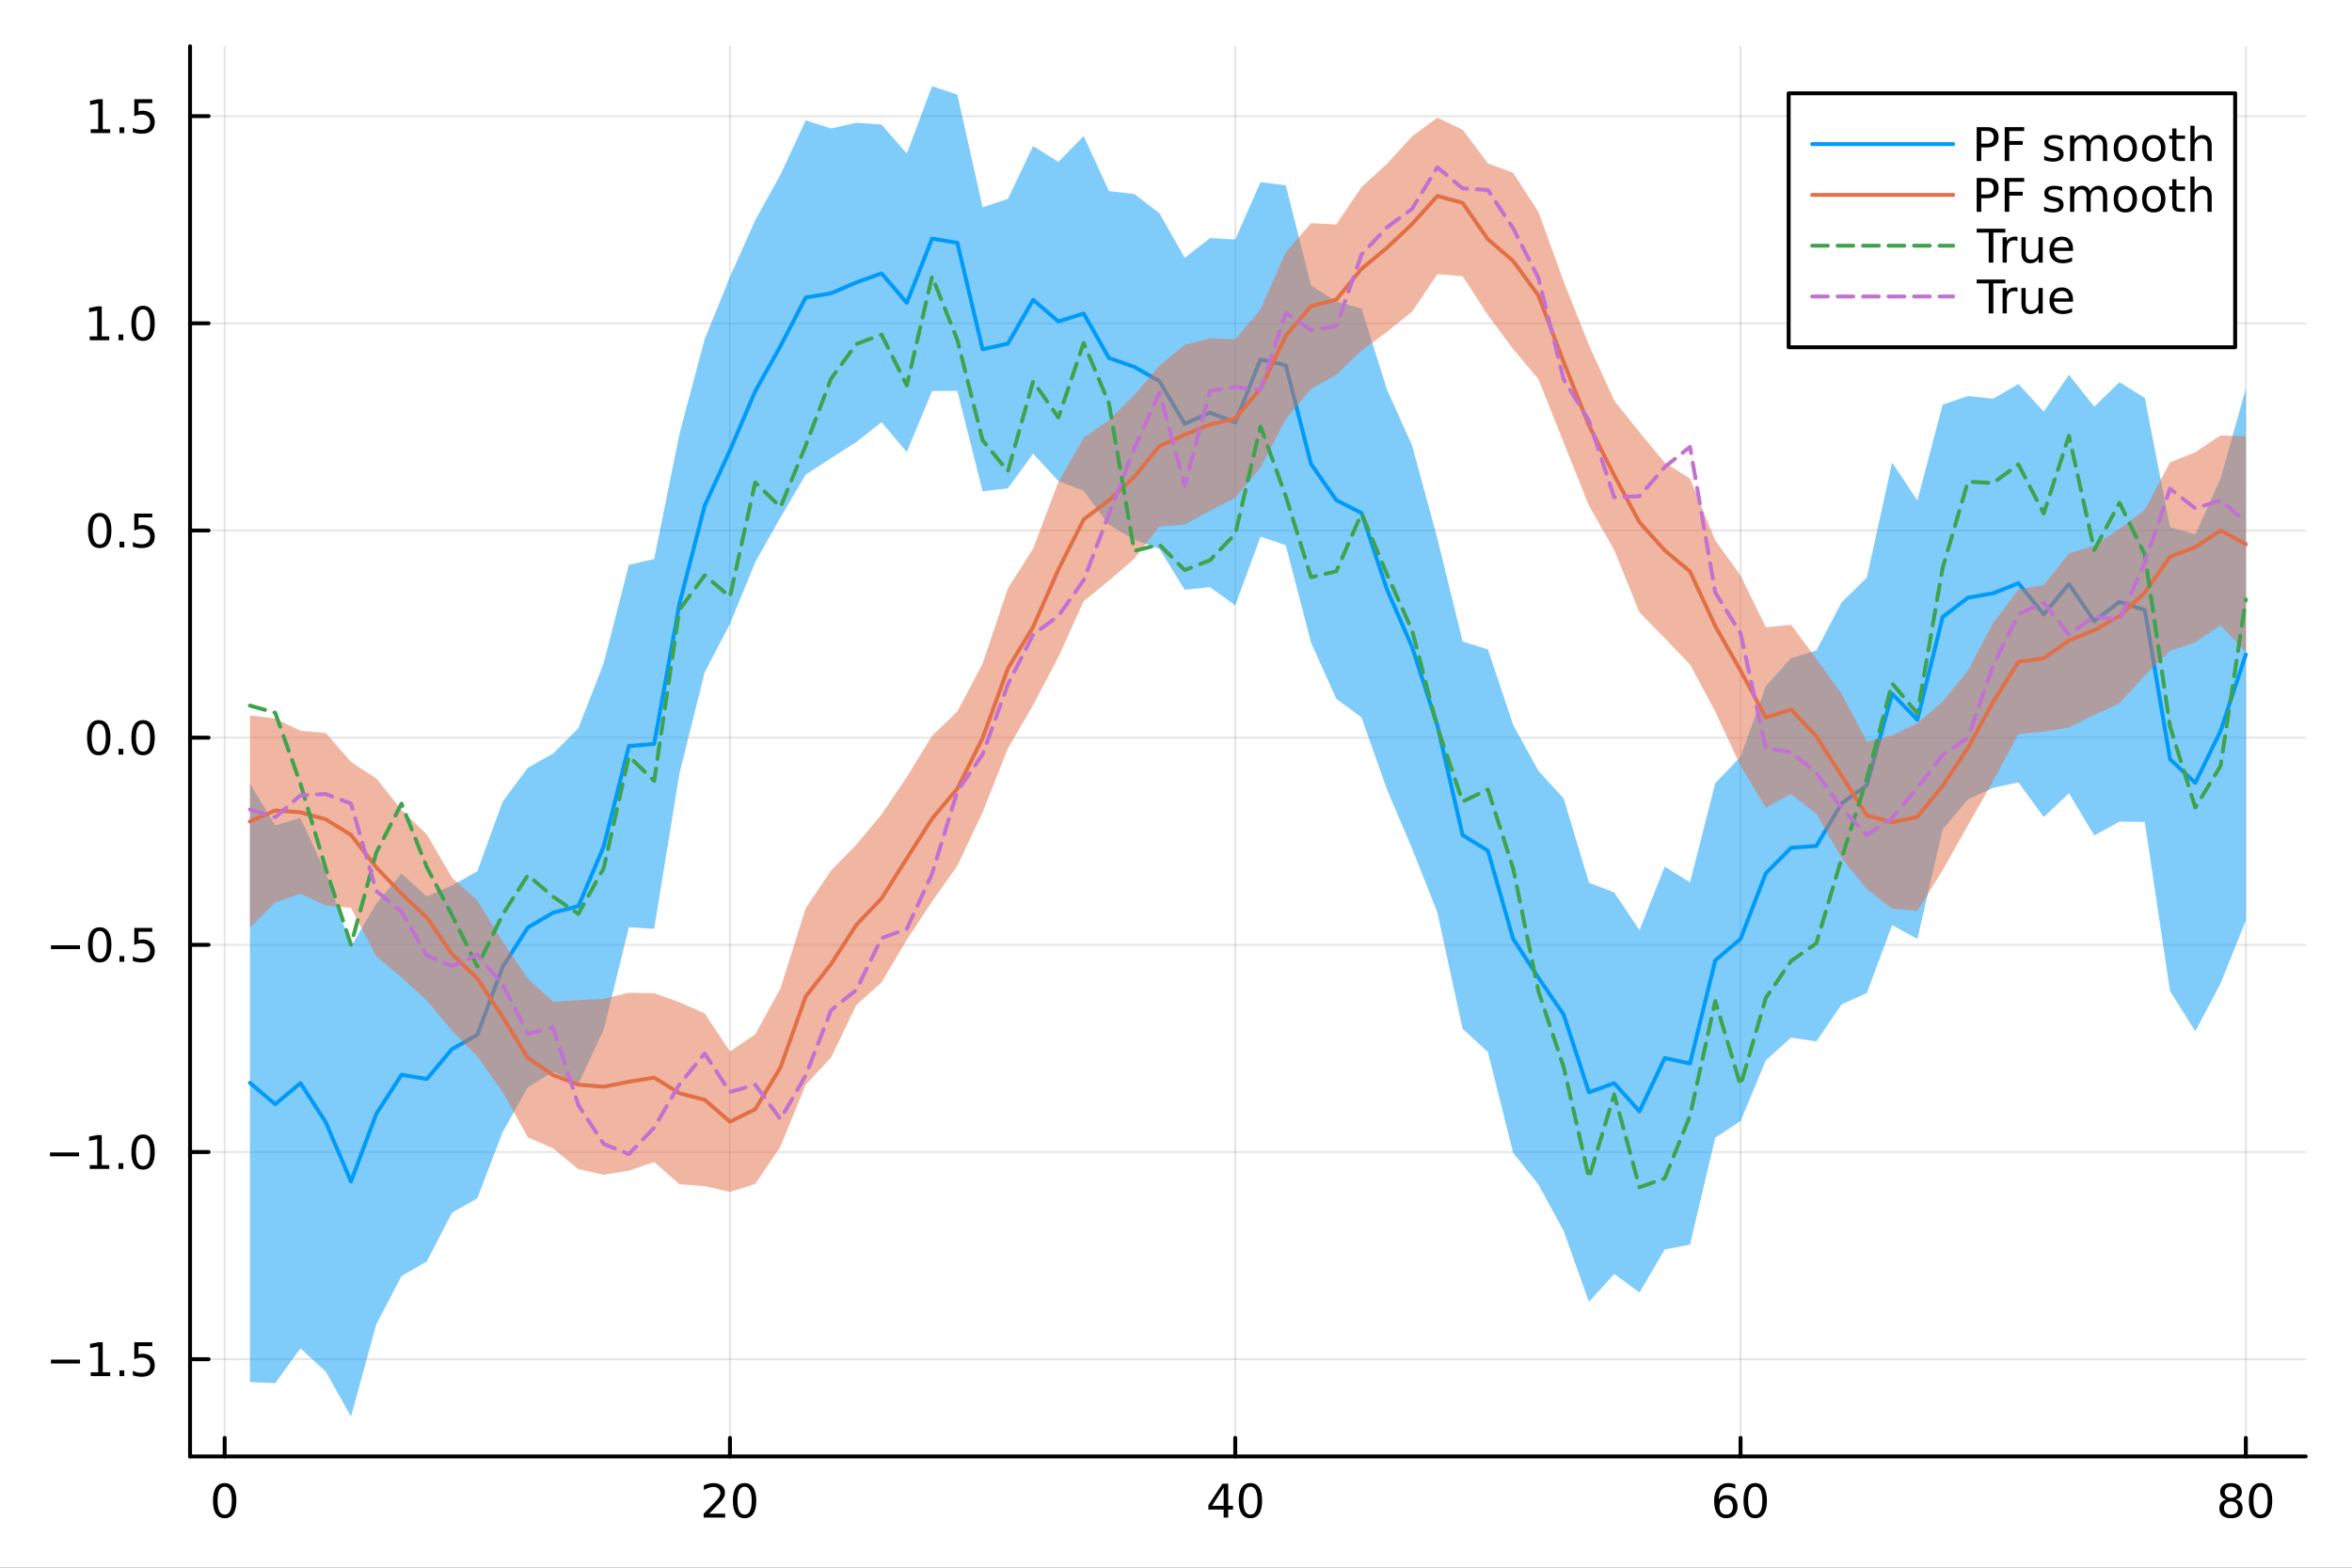 <?xml version="1.0" encoding="utf-8"?>
<svg xmlns="http://www.w3.org/2000/svg" xmlns:xlink="http://www.w3.org/1999/xlink" width="600" height="400" viewBox="0 0 2400 1600">
<rect x="0" y="0" width="2400" height="1600" fill="#333333" stroke="none"/>
<defs>
  <clipPath id="clip970">
    <rect x="0" y="0" width="2400" height="1600"/>
  </clipPath>
</defs>
<path clip-path="url(#clip970)" d="M0 1600 L2400 1600 L2400 0 L0 0  Z" fill="#ffffff" fill-rule="evenodd" fill-opacity="1"/>
<defs>
  <clipPath id="clip971">
    <rect x="480" y="0" width="1681" height="1600"/>
  </clipPath>
</defs>
<path clip-path="url(#clip970)" d="M193.936 1486.45 L2352.76 1486.45 L2352.76 47.244 L193.936 47.244  Z" fill="#ffffff" fill-rule="evenodd" fill-opacity="1"/>
<defs>
  <clipPath id="clip972">
    <rect x="193" y="47" width="2160" height="1440"/>
  </clipPath>
</defs>
<polyline clip-path="url(#clip972)" style="stroke:#000000; stroke-linecap:round; stroke-linejoin:round; stroke-width:2; stroke-opacity:0.1; fill:none" points="229.255,1486.45 229.255,47.244 "/>
<polyline clip-path="url(#clip972)" style="stroke:#000000; stroke-linecap:round; stroke-linejoin:round; stroke-width:2; stroke-opacity:0.1; fill:none" points="744.855,1486.45 744.855,47.244 "/>
<polyline clip-path="url(#clip972)" style="stroke:#000000; stroke-linecap:round; stroke-linejoin:round; stroke-width:2; stroke-opacity:0.1; fill:none" points="1260.46,1486.45 1260.46,47.244 "/>
<polyline clip-path="url(#clip972)" style="stroke:#000000; stroke-linecap:round; stroke-linejoin:round; stroke-width:2; stroke-opacity:0.1; fill:none" points="1776.06,1486.45 1776.06,47.244 "/>
<polyline clip-path="url(#clip972)" style="stroke:#000000; stroke-linecap:round; stroke-linejoin:round; stroke-width:2; stroke-opacity:0.1; fill:none" points="2291.66,1486.45 2291.66,47.244 "/>
<polyline clip-path="url(#clip972)" style="stroke:#000000; stroke-linecap:round; stroke-linejoin:round; stroke-width:2; stroke-opacity:0.1; fill:none" points="193.936,1387.22 2352.76,1387.22 "/>
<polyline clip-path="url(#clip972)" style="stroke:#000000; stroke-linecap:round; stroke-linejoin:round; stroke-width:2; stroke-opacity:0.1; fill:none" points="193.936,1175.77 2352.76,1175.77 "/>
<polyline clip-path="url(#clip972)" style="stroke:#000000; stroke-linecap:round; stroke-linejoin:round; stroke-width:2; stroke-opacity:0.1; fill:none" points="193.936,964.323 2352.76,964.323 "/>
<polyline clip-path="url(#clip972)" style="stroke:#000000; stroke-linecap:round; stroke-linejoin:round; stroke-width:2; stroke-opacity:0.1; fill:none" points="193.936,752.876 2352.76,752.876 "/>
<polyline clip-path="url(#clip972)" style="stroke:#000000; stroke-linecap:round; stroke-linejoin:round; stroke-width:2; stroke-opacity:0.1; fill:none" points="193.936,541.43 2352.76,541.43 "/>
<polyline clip-path="url(#clip972)" style="stroke:#000000; stroke-linecap:round; stroke-linejoin:round; stroke-width:2; stroke-opacity:0.1; fill:none" points="193.936,329.983 2352.76,329.983 "/>
<polyline clip-path="url(#clip972)" style="stroke:#000000; stroke-linecap:round; stroke-linejoin:round; stroke-width:2; stroke-opacity:0.1; fill:none" points="193.936,118.537 2352.76,118.537 "/>
<polyline clip-path="url(#clip970)" style="stroke:#000000; stroke-linecap:round; stroke-linejoin:round; stroke-width:4; stroke-opacity:1; fill:none" points="193.936,1486.45 2352.76,1486.45 "/>
<polyline clip-path="url(#clip970)" style="stroke:#000000; stroke-linecap:round; stroke-linejoin:round; stroke-width:4; stroke-opacity:1; fill:none" points="229.255,1486.45 229.255,1467.55 "/>
<polyline clip-path="url(#clip970)" style="stroke:#000000; stroke-linecap:round; stroke-linejoin:round; stroke-width:4; stroke-opacity:1; fill:none" points="744.855,1486.45 744.855,1467.55 "/>
<polyline clip-path="url(#clip970)" style="stroke:#000000; stroke-linecap:round; stroke-linejoin:round; stroke-width:4; stroke-opacity:1; fill:none" points="1260.46,1486.45 1260.46,1467.55 "/>
<polyline clip-path="url(#clip970)" style="stroke:#000000; stroke-linecap:round; stroke-linejoin:round; stroke-width:4; stroke-opacity:1; fill:none" points="1776.06,1486.45 1776.06,1467.55 "/>
<polyline clip-path="url(#clip970)" style="stroke:#000000; stroke-linecap:round; stroke-linejoin:round; stroke-width:4; stroke-opacity:1; fill:none" points="2291.66,1486.45 2291.66,1467.55 "/>
<path clip-path="url(#clip970)" d="M229.255 1517.37 Q225.644 1517.37 223.815 1520.93 Q222.009 1524.47 222.009 1531.6 Q222.009 1538.71 223.815 1542.27 Q225.644 1545.82 229.255 1545.82 Q232.889 1545.82 234.694 1542.27 Q236.523 1538.71 236.523 1531.6 Q236.523 1524.47 234.694 1520.93 Q232.889 1517.37 229.255 1517.37 M229.255 1513.66 Q235.065 1513.66 238.12 1518.27 Q241.199 1522.85 241.199 1531.6 Q241.199 1540.33 238.12 1544.94 Q235.065 1549.52 229.255 1549.52 Q223.444 1549.52 220.366 1544.94 Q217.31 1540.33 217.31 1531.6 Q217.31 1522.85 220.366 1518.27 Q223.444 1513.66 229.255 1513.66 Z" fill="#000000" fill-rule="nonzero" fill-opacity="1" /><path clip-path="url(#clip970)" d="M723.629 1544.91 L739.948 1544.91 L739.948 1548.85 L718.004 1548.85 L718.004 1544.91 Q720.666 1542.16 725.249 1537.53 Q729.855 1532.88 731.036 1531.53 Q733.281 1529.01 734.161 1527.27 Q735.064 1525.51 735.064 1523.82 Q735.064 1521.07 733.119 1519.33 Q731.198 1517.6 728.096 1517.6 Q725.897 1517.6 723.443 1518.36 Q721.013 1519.13 718.235 1520.68 L718.235 1515.95 Q721.059 1514.82 723.513 1514.24 Q725.967 1513.66 728.004 1513.66 Q733.374 1513.66 736.568 1516.35 Q739.763 1519.03 739.763 1523.52 Q739.763 1525.65 738.953 1527.57 Q738.166 1529.47 736.059 1532.07 Q735.48 1532.74 732.379 1535.95 Q729.277 1539.15 723.629 1544.91 Z" fill="#000000" fill-rule="nonzero" fill-opacity="1" /><path clip-path="url(#clip970)" d="M759.763 1517.37 Q756.152 1517.37 754.323 1520.93 Q752.517 1524.47 752.517 1531.6 Q752.517 1538.71 754.323 1542.27 Q756.152 1545.82 759.763 1545.82 Q763.397 1545.82 765.202 1542.27 Q767.031 1538.71 767.031 1531.6 Q767.031 1524.47 765.202 1520.93 Q763.397 1517.37 759.763 1517.37 M759.763 1513.66 Q765.573 1513.66 768.628 1518.27 Q771.707 1522.85 771.707 1531.6 Q771.707 1540.33 768.628 1544.94 Q765.573 1549.52 759.763 1549.52 Q753.952 1549.52 750.874 1544.94 Q747.818 1540.33 747.818 1531.6 Q747.818 1522.85 750.874 1518.27 Q753.952 1513.66 759.763 1513.66 Z" fill="#000000" fill-rule="nonzero" fill-opacity="1" /><path clip-path="url(#clip970)" d="M1248.63 1518.36 L1236.82 1536.81 L1248.63 1536.81 L1248.63 1518.36 M1247.4 1514.29 L1253.28 1514.29 L1253.28 1536.81 L1258.21 1536.81 L1258.21 1540.7 L1253.28 1540.7 L1253.28 1548.85 L1248.63 1548.85 L1248.63 1540.7 L1233.03 1540.7 L1233.03 1536.19 L1247.4 1514.29 Z" fill="#000000" fill-rule="nonzero" fill-opacity="1" /><path clip-path="url(#clip970)" d="M1275.94 1517.37 Q1272.33 1517.37 1270.5 1520.93 Q1268.7 1524.47 1268.7 1531.6 Q1268.7 1538.71 1270.5 1542.27 Q1272.33 1545.82 1275.94 1545.82 Q1279.58 1545.82 1281.38 1542.27 Q1283.21 1538.71 1283.21 1531.6 Q1283.21 1524.47 1281.38 1520.93 Q1279.58 1517.37 1275.94 1517.37 M1275.94 1513.66 Q1281.75 1513.66 1284.81 1518.27 Q1287.89 1522.85 1287.89 1531.6 Q1287.89 1540.33 1284.81 1544.94 Q1281.75 1549.52 1275.94 1549.52 Q1270.13 1549.52 1267.05 1544.94 Q1264 1540.33 1264 1531.6 Q1264 1522.85 1267.05 1518.27 Q1270.13 1513.66 1275.94 1513.66 Z" fill="#000000" fill-rule="nonzero" fill-opacity="1" /><path clip-path="url(#clip970)" d="M1761.46 1529.7 Q1758.31 1529.7 1756.46 1531.86 Q1754.63 1534.01 1754.63 1537.76 Q1754.63 1541.49 1756.46 1543.66 Q1758.31 1545.82 1761.46 1545.82 Q1764.61 1545.82 1766.44 1543.66 Q1768.29 1541.49 1768.29 1537.76 Q1768.29 1534.01 1766.44 1531.86 Q1764.61 1529.7 1761.46 1529.7 M1770.74 1515.05 L1770.74 1519.31 Q1768.98 1518.48 1767.18 1518.04 Q1765.4 1517.6 1763.64 1517.6 Q1759.01 1517.6 1756.55 1520.72 Q1754.12 1523.85 1753.78 1530.17 Q1755.14 1528.15 1757.2 1527.09 Q1759.26 1526 1761.74 1526 Q1766.95 1526 1769.96 1529.17 Q1772.99 1532.32 1772.99 1537.76 Q1772.99 1543.08 1769.84 1546.3 Q1766.69 1549.52 1761.46 1549.52 Q1755.47 1549.52 1752.3 1544.94 Q1749.12 1540.33 1749.12 1531.6 Q1749.12 1523.41 1753.01 1518.55 Q1756.9 1513.66 1763.45 1513.66 Q1765.21 1513.66 1766.99 1514.01 Q1768.8 1514.36 1770.74 1515.05 Z" fill="#000000" fill-rule="nonzero" fill-opacity="1" /><path clip-path="url(#clip970)" d="M1791.04 1517.37 Q1787.43 1517.37 1785.61 1520.93 Q1783.8 1524.47 1783.8 1531.6 Q1783.8 1538.71 1785.61 1542.27 Q1787.43 1545.82 1791.04 1545.82 Q1794.68 1545.82 1796.48 1542.27 Q1798.31 1538.71 1798.31 1531.6 Q1798.31 1524.47 1796.48 1520.93 Q1794.68 1517.37 1791.04 1517.37 M1791.04 1513.66 Q1796.86 1513.66 1799.91 1518.27 Q1802.99 1522.85 1802.99 1531.6 Q1802.99 1540.33 1799.91 1544.94 Q1796.86 1549.52 1791.04 1549.52 Q1785.23 1549.52 1782.16 1544.94 Q1779.1 1540.33 1779.1 1531.6 Q1779.1 1522.85 1782.16 1518.27 Q1785.23 1513.66 1791.04 1513.66 Z" fill="#000000" fill-rule="nonzero" fill-opacity="1" /><path clip-path="url(#clip970)" d="M2276.53 1532.44 Q2273.2 1532.44 2271.28 1534.22 Q2269.38 1536 2269.38 1539.13 Q2269.38 1542.25 2271.28 1544.03 Q2273.2 1545.82 2276.53 1545.82 Q2279.86 1545.82 2281.78 1544.03 Q2283.71 1542.23 2283.71 1539.13 Q2283.71 1536 2281.78 1534.22 Q2279.89 1532.44 2276.53 1532.44 M2271.85 1530.45 Q2268.84 1529.7 2267.16 1527.64 Q2265.49 1525.58 2265.49 1522.62 Q2265.49 1518.48 2268.43 1516.07 Q2271.39 1513.66 2276.53 1513.66 Q2281.69 1513.66 2284.63 1516.07 Q2287.57 1518.48 2287.57 1522.62 Q2287.57 1525.58 2285.88 1527.64 Q2284.22 1529.7 2281.23 1530.45 Q2284.61 1531.23 2286.48 1533.52 Q2288.38 1535.82 2288.38 1539.13 Q2288.38 1544.15 2285.3 1546.83 Q2282.25 1549.52 2276.53 1549.52 Q2270.81 1549.52 2267.73 1546.83 Q2264.68 1544.15 2264.68 1539.13 Q2264.68 1535.82 2266.58 1533.52 Q2268.47 1531.23 2271.85 1530.45 M2270.14 1523.06 Q2270.14 1525.75 2271.81 1527.25 Q2273.5 1528.76 2276.53 1528.76 Q2279.54 1528.76 2281.23 1527.25 Q2282.94 1525.75 2282.94 1523.06 Q2282.94 1520.38 2281.23 1518.87 Q2279.54 1517.37 2276.53 1517.37 Q2273.5 1517.37 2271.81 1518.87 Q2270.14 1520.38 2270.14 1523.06 Z" fill="#000000" fill-rule="nonzero" fill-opacity="1" /><path clip-path="url(#clip970)" d="M2306.69 1517.37 Q2303.08 1517.37 2301.25 1520.93 Q2299.45 1524.47 2299.45 1531.6 Q2299.45 1538.71 2301.25 1542.27 Q2303.08 1545.82 2306.69 1545.82 Q2310.33 1545.82 2312.13 1542.27 Q2313.96 1538.71 2313.96 1531.6 Q2313.96 1524.47 2312.13 1520.93 Q2310.33 1517.37 2306.69 1517.37 M2306.69 1513.66 Q2312.5 1513.66 2315.56 1518.27 Q2318.64 1522.85 2318.64 1531.6 Q2318.64 1540.33 2315.56 1544.94 Q2312.5 1549.52 2306.69 1549.52 Q2300.88 1549.52 2297.8 1544.94 Q2294.75 1540.33 2294.75 1531.6 Q2294.75 1522.85 2297.8 1518.27 Q2300.88 1513.66 2306.69 1513.66 Z" fill="#000000" fill-rule="nonzero" fill-opacity="1" /><polyline clip-path="url(#clip970)" style="stroke:#000000; stroke-linecap:round; stroke-linejoin:round; stroke-width:4; stroke-opacity:1; fill:none" points="193.936,1486.45 193.936,47.244 "/>
<polyline clip-path="url(#clip970)" style="stroke:#000000; stroke-linecap:round; stroke-linejoin:round; stroke-width:4; stroke-opacity:1; fill:none" points="193.936,1387.22 212.834,1387.22 "/>
<polyline clip-path="url(#clip970)" style="stroke:#000000; stroke-linecap:round; stroke-linejoin:round; stroke-width:4; stroke-opacity:1; fill:none" points="193.936,1175.77 212.834,1175.77 "/>
<polyline clip-path="url(#clip970)" style="stroke:#000000; stroke-linecap:round; stroke-linejoin:round; stroke-width:4; stroke-opacity:1; fill:none" points="193.936,964.323 212.834,964.323 "/>
<polyline clip-path="url(#clip970)" style="stroke:#000000; stroke-linecap:round; stroke-linejoin:round; stroke-width:4; stroke-opacity:1; fill:none" points="193.936,752.876 212.834,752.876 "/>
<polyline clip-path="url(#clip970)" style="stroke:#000000; stroke-linecap:round; stroke-linejoin:round; stroke-width:4; stroke-opacity:1; fill:none" points="193.936,541.43 212.834,541.43 "/>
<polyline clip-path="url(#clip970)" style="stroke:#000000; stroke-linecap:round; stroke-linejoin:round; stroke-width:4; stroke-opacity:1; fill:none" points="193.936,329.983 212.834,329.983 "/>
<polyline clip-path="url(#clip970)" style="stroke:#000000; stroke-linecap:round; stroke-linejoin:round; stroke-width:4; stroke-opacity:1; fill:none" points="193.936,118.537 212.834,118.537 "/>
<path clip-path="url(#clip970)" d="M51.987 1387.67 L81.663 1387.67 L81.663 1391.6 L51.987 1391.6 L51.987 1387.67 Z" fill="#000000" fill-rule="nonzero" fill-opacity="1" /><path clip-path="url(#clip970)" d="M92.566 1400.56 L100.205 1400.56 L100.205 1374.19 L91.895 1375.86 L91.895 1371.6 L100.159 1369.94 L104.834 1369.94 L104.834 1400.56 L112.473 1400.56 L112.473 1404.5 L92.566 1404.5 L92.566 1400.56 Z" fill="#000000" fill-rule="nonzero" fill-opacity="1" /><path clip-path="url(#clip970)" d="M121.918 1398.62 L126.802 1398.62 L126.802 1404.5 L121.918 1404.5 L121.918 1398.62 Z" fill="#000000" fill-rule="nonzero" fill-opacity="1" /><path clip-path="url(#clip970)" d="M137.033 1369.94 L155.39 1369.94 L155.39 1373.87 L141.316 1373.87 L141.316 1382.34 Q142.334 1382 143.353 1381.83 Q144.371 1381.65 145.39 1381.65 Q151.177 1381.65 154.556 1384.82 Q157.936 1387.99 157.936 1393.41 Q157.936 1398.99 154.464 1402.09 Q150.992 1405.17 144.672 1405.17 Q142.496 1405.17 140.228 1404.8 Q137.982 1404.43 135.575 1403.69 L135.575 1398.99 Q137.658 1400.12 139.881 1400.68 Q142.103 1401.23 144.58 1401.23 Q148.584 1401.23 150.922 1399.13 Q153.26 1397.02 153.26 1393.41 Q153.26 1389.8 150.922 1387.69 Q148.584 1385.58 144.58 1385.58 Q142.705 1385.58 140.83 1386 Q138.978 1386.42 137.033 1387.3 L137.033 1369.94 Z" fill="#000000" fill-rule="nonzero" fill-opacity="1" /><path clip-path="url(#clip970)" d="M50.992 1176.22 L80.668 1176.22 L80.668 1180.16 L50.992 1180.16 L50.992 1176.22 Z" fill="#000000" fill-rule="nonzero" fill-opacity="1" /><path clip-path="url(#clip970)" d="M91.571 1189.11 L99.21 1189.11 L99.21 1162.75 L90.899 1164.42 L90.899 1160.16 L99.163 1158.49 L103.839 1158.49 L103.839 1189.11 L111.478 1189.11 L111.478 1193.05 L91.571 1193.05 L91.571 1189.11 Z" fill="#000000" fill-rule="nonzero" fill-opacity="1" /><path clip-path="url(#clip970)" d="M120.922 1187.17 L125.807 1187.17 L125.807 1193.05 L120.922 1193.05 L120.922 1187.17 Z" fill="#000000" fill-rule="nonzero" fill-opacity="1" /><path clip-path="url(#clip970)" d="M145.992 1161.57 Q142.381 1161.57 140.552 1165.13 Q138.746 1168.67 138.746 1175.8 Q138.746 1182.91 140.552 1186.48 Q142.381 1190.02 145.992 1190.02 Q149.626 1190.02 151.431 1186.48 Q153.26 1182.91 153.26 1175.8 Q153.26 1168.67 151.431 1165.13 Q149.626 1161.57 145.992 1161.57 M145.992 1157.86 Q151.802 1157.86 154.857 1162.47 Q157.936 1167.05 157.936 1175.8 Q157.936 1184.53 154.857 1189.14 Q151.802 1193.72 145.992 1193.72 Q140.181 1193.72 137.103 1189.14 Q134.047 1184.53 134.047 1175.8 Q134.047 1167.05 137.103 1162.47 Q140.181 1157.86 145.992 1157.86 Z" fill="#000000" fill-rule="nonzero" fill-opacity="1" /><path clip-path="url(#clip970)" d="M51.987 964.774 L81.663 964.774 L81.663 968.709 L51.987 968.709 L51.987 964.774 Z" fill="#000000" fill-rule="nonzero" fill-opacity="1" /><path clip-path="url(#clip970)" d="M101.756 950.121 Q98.145 950.121 96.316 953.686 Q94.51 957.228 94.51 964.357 Q94.51 971.464 96.316 975.029 Q98.145 978.57 101.756 978.57 Q105.39 978.57 107.196 975.029 Q109.024 971.464 109.024 964.357 Q109.024 957.228 107.196 953.686 Q105.39 950.121 101.756 950.121 M101.756 946.418 Q107.566 946.418 110.621 951.024 Q113.7 955.608 113.7 964.357 Q113.7 973.084 110.621 977.691 Q107.566 982.274 101.756 982.274 Q95.946 982.274 92.867 977.691 Q89.811 973.084 89.811 964.357 Q89.811 955.608 92.867 951.024 Q95.946 946.418 101.756 946.418 Z" fill="#000000" fill-rule="nonzero" fill-opacity="1" /><path clip-path="url(#clip970)" d="M121.918 975.723 L126.802 975.723 L126.802 981.603 L121.918 981.603 L121.918 975.723 Z" fill="#000000" fill-rule="nonzero" fill-opacity="1" /><path clip-path="url(#clip970)" d="M137.033 947.043 L155.39 947.043 L155.39 950.978 L141.316 950.978 L141.316 959.45 Q142.334 959.103 143.353 958.941 Q144.371 958.756 145.39 958.756 Q151.177 958.756 154.556 961.927 Q157.936 965.098 157.936 970.515 Q157.936 976.094 154.464 979.195 Q150.992 982.274 144.672 982.274 Q142.496 982.274 140.228 981.904 Q137.982 981.533 135.575 980.793 L135.575 976.094 Q137.658 977.228 139.881 977.783 Q142.103 978.339 144.58 978.339 Q148.584 978.339 150.922 976.232 Q153.26 974.126 153.26 970.515 Q153.26 966.904 150.922 964.797 Q148.584 962.691 144.58 962.691 Q142.705 962.691 140.83 963.107 Q138.978 963.524 137.033 964.404 L137.033 947.043 Z" fill="#000000" fill-rule="nonzero" fill-opacity="1" /><path clip-path="url(#clip970)" d="M100.76 738.675 Q97.149 738.675 95.321 742.24 Q93.515 745.781 93.515 752.911 Q93.515 760.017 95.321 763.582 Q97.149 767.124 100.76 767.124 Q104.395 767.124 106.2 763.582 Q108.029 760.017 108.029 752.911 Q108.029 745.781 106.2 742.24 Q104.395 738.675 100.76 738.675 M100.76 734.971 Q106.571 734.971 109.626 739.578 Q112.705 744.161 112.705 752.911 Q112.705 761.638 109.626 766.244 Q106.571 770.828 100.76 770.828 Q94.95 770.828 91.871 766.244 Q88.816 761.638 88.816 752.911 Q88.816 744.161 91.871 739.578 Q94.95 734.971 100.76 734.971 Z" fill="#000000" fill-rule="nonzero" fill-opacity="1" /><path clip-path="url(#clip970)" d="M120.922 764.277 L125.807 764.277 L125.807 770.156 L120.922 770.156 L120.922 764.277 Z" fill="#000000" fill-rule="nonzero" fill-opacity="1" /><path clip-path="url(#clip970)" d="M145.992 738.675 Q142.381 738.675 140.552 742.24 Q138.746 745.781 138.746 752.911 Q138.746 760.017 140.552 763.582 Q142.381 767.124 145.992 767.124 Q149.626 767.124 151.431 763.582 Q153.26 760.017 153.26 752.911 Q153.26 745.781 151.431 742.24 Q149.626 738.675 145.992 738.675 M145.992 734.971 Q151.802 734.971 154.857 739.578 Q157.936 744.161 157.936 752.911 Q157.936 761.638 154.857 766.244 Q151.802 770.828 145.992 770.828 Q140.181 770.828 137.103 766.244 Q134.047 761.638 134.047 752.911 Q134.047 744.161 137.103 739.578 Q140.181 734.971 145.992 734.971 Z" fill="#000000" fill-rule="nonzero" fill-opacity="1" /><path clip-path="url(#clip970)" d="M101.756 527.229 Q98.145 527.229 96.316 530.793 Q94.51 534.335 94.51 541.465 Q94.51 548.571 96.316 552.136 Q98.145 555.677 101.756 555.677 Q105.39 555.677 107.196 552.136 Q109.024 548.571 109.024 541.465 Q109.024 534.335 107.196 530.793 Q105.39 527.229 101.756 527.229 M101.756 523.525 Q107.566 523.525 110.621 528.131 Q113.7 532.715 113.7 541.465 Q113.7 550.191 110.621 554.798 Q107.566 559.381 101.756 559.381 Q95.946 559.381 92.867 554.798 Q89.811 550.191 89.811 541.465 Q89.811 532.715 92.867 528.131 Q95.946 523.525 101.756 523.525 Z" fill="#000000" fill-rule="nonzero" fill-opacity="1" /><path clip-path="url(#clip970)" d="M121.918 552.83 L126.802 552.83 L126.802 558.71 L121.918 558.71 L121.918 552.83 Z" fill="#000000" fill-rule="nonzero" fill-opacity="1" /><path clip-path="url(#clip970)" d="M137.033 524.15 L155.39 524.15 L155.39 528.085 L141.316 528.085 L141.316 536.557 Q142.334 536.21 143.353 536.048 Q144.371 535.863 145.39 535.863 Q151.177 535.863 154.556 539.034 Q157.936 542.205 157.936 547.622 Q157.936 553.201 154.464 556.302 Q150.992 559.381 144.672 559.381 Q142.496 559.381 140.228 559.011 Q137.982 558.64 135.575 557.9 L135.575 553.201 Q137.658 554.335 139.881 554.89 Q142.103 555.446 144.58 555.446 Q148.584 555.446 150.922 553.34 Q153.26 551.233 153.26 547.622 Q153.26 544.011 150.922 541.904 Q148.584 539.798 144.58 539.798 Q142.705 539.798 140.83 540.215 Q138.978 540.631 137.033 541.511 L137.033 524.15 Z" fill="#000000" fill-rule="nonzero" fill-opacity="1" /><path clip-path="url(#clip970)" d="M91.571 343.328 L99.21 343.328 L99.21 316.963 L90.899 318.629 L90.899 314.37 L99.163 312.703 L103.839 312.703 L103.839 343.328 L111.478 343.328 L111.478 347.263 L91.571 347.263 L91.571 343.328 Z" fill="#000000" fill-rule="nonzero" fill-opacity="1" /><path clip-path="url(#clip970)" d="M120.922 341.384 L125.807 341.384 L125.807 347.263 L120.922 347.263 L120.922 341.384 Z" fill="#000000" fill-rule="nonzero" fill-opacity="1" /><path clip-path="url(#clip970)" d="M145.992 315.782 Q142.381 315.782 140.552 319.347 Q138.746 322.889 138.746 330.018 Q138.746 337.125 140.552 340.689 Q142.381 344.231 145.992 344.231 Q149.626 344.231 151.431 340.689 Q153.26 337.125 153.26 330.018 Q153.26 322.889 151.431 319.347 Q149.626 315.782 145.992 315.782 M145.992 312.078 Q151.802 312.078 154.857 316.685 Q157.936 321.268 157.936 330.018 Q157.936 338.745 154.857 343.351 Q151.802 347.935 145.992 347.935 Q140.181 347.935 137.103 343.351 Q134.047 338.745 134.047 330.018 Q134.047 321.268 137.103 316.685 Q140.181 312.078 145.992 312.078 Z" fill="#000000" fill-rule="nonzero" fill-opacity="1" /><path clip-path="url(#clip970)" d="M92.566 131.882 L100.205 131.882 L100.205 105.516 L91.895 107.183 L91.895 102.924 L100.159 101.257 L104.834 101.257 L104.834 131.882 L112.473 131.882 L112.473 135.817 L92.566 135.817 L92.566 131.882 Z" fill="#000000" fill-rule="nonzero" fill-opacity="1" /><path clip-path="url(#clip970)" d="M121.918 129.937 L126.802 129.937 L126.802 135.817 L121.918 135.817 L121.918 129.937 Z" fill="#000000" fill-rule="nonzero" fill-opacity="1" /><path clip-path="url(#clip970)" d="M137.033 101.257 L155.39 101.257 L155.39 105.192 L141.316 105.192 L141.316 113.664 Q142.334 113.317 143.353 113.155 Q144.371 112.97 145.39 112.97 Q151.177 112.97 154.556 116.141 Q157.936 119.312 157.936 124.729 Q157.936 130.308 154.464 133.41 Q150.992 136.488 144.672 136.488 Q142.496 136.488 140.228 136.118 Q137.982 135.748 135.575 135.007 L135.575 130.308 Q137.658 131.442 139.881 131.998 Q142.103 132.553 144.58 132.553 Q148.584 132.553 150.922 130.447 Q153.26 128.34 153.26 124.729 Q153.26 121.118 150.922 119.012 Q148.584 116.905 144.58 116.905 Q142.705 116.905 140.83 117.322 Q138.978 117.738 137.033 118.618 L137.033 101.257 Z" fill="#000000" fill-rule="nonzero" fill-opacity="1" /><path clip-path="url(#clip972)" d="M255.035 1410.56 L280.815 1411.64 L306.595 1376.12 L332.375 1399.82 L358.155 1445.72 L383.935 1351.64 L409.715 1302.36 L435.495 1287.45 L461.275 1237.64 L487.055 1223.03 L512.835 1155.52 L538.615 1109.75 L564.395 1093.82 L590.175 1106.37 L615.955 1051.17 L641.735 946.318 L667.515 947.955 L693.295 789.502 L719.075 686.143 L744.855 636.756 L770.635 573.851 L796.415 528.004 L822.195 484.396 L847.975 467.622 L873.755 451.189 L899.535 430.879 L925.316 461.347 L951.096 399.083 L976.876 398.901 L1002.66 501.439 L1028.44 498.407 L1054.22 463.08 L1080 490.923 L1105.78 501.028 L1131.56 535.59 L1157.34 550.901 L1183.12 560.265 L1208.9 601.93 L1234.68 599.21 L1260.46 617.843 L1286.24 547.747 L1312.02 556.483 L1337.8 655.849 L1363.58 713.168 L1389.36 732.277 L1415.14 805.4 L1440.92 866.104 L1466.7 931.304 L1492.48 1050.06 L1518.26 1073.65 L1544.04 1176.72 L1569.82 1208.89 L1595.6 1256.34 L1621.38 1328.72 L1647.16 1300.19 L1672.94 1319.11 L1698.72 1275.23 L1724.5 1270.21 L1750.28 1161.11 L1776.06 1144.18 L1801.84 1082.21 L1827.62 1058.96 L1853.4 1062.9 L1879.18 1025.1 L1904.96 1013.47 L1930.74 944.133 L1956.52 958.308 L1982.3 846.499 L2008.08 815.885 L2033.86 804.039 L2059.64 798.504 L2085.42 833.905 L2111.2 809.577 L2136.98 852.664 L2162.76 838.511 L2188.54 838.936 L2214.32 1011.59 L2240.1 1052.53 L2265.88 1003.71 L2291.66 939.397 L2291.66 396.562 L2265.88 488.395 L2240.1 545.47 L2214.32 538.08 L2188.54 406.121 L2162.76 390.042 L2136.98 415.088 L2111.2 382.515 L2085.42 420.123 L2059.64 391.945 L2033.86 406.913 L2008.08 404.224 L1982.3 413.003 L1956.52 510.848 L1930.74 472.061 L1904.96 589.454 L1879.18 614.784 L1853.4 663.9 L1827.62 671.631 L1801.84 700.303 L1776.06 772.387 L1750.28 799.273 L1724.5 900.601 L1698.72 884.529 L1672.94 949.359 L1647.16 910.901 L1621.38 900.864 L1595.6 814.935 L1569.82 786.784 L1544.04 739.881 L1518.26 662.846 L1492.48 654.747 L1466.7 549.635 L1440.92 454.796 L1415.14 397.269 L1389.36 315.016 L1363.58 307.669 L1337.8 291.299 L1312.02 189.182 L1286.24 185.944 L1260.46 244.407 L1234.68 242.989 L1208.9 263.194 L1183.12 217.749 L1157.34 197.908 L1131.56 195.065 L1105.78 138.829 L1080 165.3 L1054.22 149.004 L1028.44 203.013 L1002.66 211.568 L976.876 96.617 L951.096 87.976 L925.316 156.731 L899.535 127.156 L873.755 125.306 L847.975 131.113 L822.195 122.827 L796.415 178.243 L770.635 224.805 L744.855 282.562 L719.075 346.105 L693.295 443.024 L667.515 570.55 L641.735 576.451 L615.955 677.043 L590.175 743.241 L564.395 769.114 L538.615 783.529 L512.835 818.358 L487.055 889.313 L461.275 903.676 L435.495 915.034 L409.715 891.479 L383.935 922.112 L358.155 966.056 L332.375 890.667 L306.595 834.718 L280.815 842.382 L255.035 799.813  Z" fill="#009af9" fill-rule="evenodd" fill-opacity="0.5"/>
<polyline clip-path="url(#clip972)" style="stroke:#009af9; stroke-linecap:round; stroke-linejoin:round; stroke-width:4; stroke-opacity:1; fill:none" points="255.035,1105.19 280.815,1127.01 306.595,1105.42 332.375,1145.24 358.155,1205.89 383.935,1136.87 409.715,1096.92 435.495,1101.24 461.275,1070.66 487.055,1056.17 512.835,986.936 538.615,946.64 564.395,931.469 590.175,924.807 615.955,864.106 641.735,761.385 667.515,759.253 693.295,616.263 719.075,516.124 744.855,459.659 770.635,399.328 796.415,353.124 822.195,303.612 847.975,299.368 873.755,288.248 899.535,279.017 925.316,309.039 951.096,243.53 976.876,247.759 1002.66,356.503 1028.44,350.71 1054.22,306.042 1080,328.112 1105.78,319.928 1131.56,365.328 1157.34,374.404 1183.12,389.007 1208.9,432.562 1234.68,421.099 1260.46,431.125 1286.24,366.845 1312.02,372.833 1337.8,473.574 1363.58,510.419 1389.36,523.647 1415.14,601.335 1440.92,660.45 1466.7,740.469 1492.48,852.405 1518.26,868.25 1544.04,958.303 1569.82,997.838 1595.6,1035.64 1621.38,1114.79 1647.16,1105.54 1672.94,1134.24 1698.72,1079.88 1724.5,1085.41 1750.28,980.189 1776.06,958.286 1801.84,891.255 1827.62,865.297 1853.4,863.398 1879.18,819.943 1904.96,801.46 1930.74,708.097 1956.52,734.578 1982.3,629.751 2008.08,610.054 2033.86,605.476 2059.64,595.225 2085.42,627.014 2111.2,596.046 2136.98,633.876 2162.76,614.276 2188.54,622.528 2214.32,774.836 2240.1,799 2265.88,746.052 2291.66,667.979 "/>
<path clip-path="url(#clip972)" d="M255.035 946.678 L280.815 921.055 L306.595 912.279 L332.375 924.332 L358.155 926.543 L383.935 975.875 L409.715 997.521 L435.495 1021.16 L461.275 1052.02 L487.055 1078.24 L512.835 1114.38 L538.615 1160.79 L564.395 1172.04 L590.175 1193.27 L615.955 1198.92 L641.735 1194.81 L667.515 1185.91 L693.295 1208.67 L719.075 1210.58 L744.855 1216.45 L770.635 1208.39 L796.415 1170.15 L822.195 1107 L847.975 1079.39 L873.755 1025.83 L899.535 1002.61 L925.316 959.124 L951.096 920.031 L976.876 883.589 L1002.66 829.089 L1028.44 763.905 L1054.22 719.594 L1080 670.521 L1105.78 613.578 L1131.56 592.546 L1157.34 570.324 L1183.12 537.326 L1208.9 535.357 L1234.68 521.29 L1260.46 508.067 L1286.24 477.245 L1312.02 427.892 L1337.8 396.99 L1363.58 382.519 L1389.36 357.752 L1415.14 338.753 L1440.92 318.068 L1466.7 279.82 L1492.48 281.822 L1518.26 321.509 L1544.04 356.282 L1569.82 386.933 L1595.6 451.712 L1621.38 516.018 L1647.16 561.421 L1672.94 624.957 L1698.72 651.247 L1724.5 678.089 L1750.28 726.298 L1776.06 781.595 L1801.84 824.404 L1827.62 810.523 L1853.4 830.655 L1879.18 875.547 L1904.96 907.621 L1930.74 927.442 L1956.52 929.612 L1982.3 888.095 L2008.08 842.281 L2033.86 797.135 L2059.64 749.131 L2085.42 746.724 L2111.2 742.496 L2136.98 729.725 L2162.76 717.823 L2188.54 689.326 L2214.32 664.329 L2240.1 655.493 L2265.88 638.192 L2291.66 665.609 L2291.66 445.362 L2265.88 444.342 L2240.1 461.55 L2214.32 471.922 L2188.54 520.304 L2162.76 539.765 L2136.98 556.674 L2111.2 564.826 L2085.42 597.06 L2059.64 601.662 L2033.86 635.726 L2008.08 684.412 L1982.3 715.987 L1956.52 738.13 L1930.74 750.735 L1904.96 756.994 L1879.18 707.912 L1853.4 672.464 L1827.62 637.598 L1801.84 640.242 L1776.06 587.305 L1750.28 551.576 L1724.5 488.4 L1698.72 472.238 L1672.94 441.126 L1647.16 408.81 L1621.38 352.3 L1595.6 287.391 L1569.82 216.324 L1544.04 176.404 L1518.26 166.812 L1492.48 132.35 L1466.7 120.133 L1440.92 139.175 L1415.14 167.321 L1389.36 190.926 L1363.58 229.053 L1337.8 227.753 L1312.02 257.461 L1286.24 315.785 L1260.46 346.253 L1234.68 345.319 L1208.9 351.978 L1183.12 373.194 L1157.34 403.193 L1131.56 428.783 L1105.78 446.791 L1080 492.031 L1054.22 560.001 L1028.44 600.489 L1002.66 677.302 L976.876 726.191 L951.096 751.047 L925.316 792.996 L899.535 831.298 L873.755 862.134 L847.975 888.612 L822.195 926.848 L796.415 1008.73 L770.635 1055.7 L744.855 1073.2 L719.075 1034.32 L693.295 1022.91 L667.515 1013.74 L641.735 1013.19 L615.955 1019.38 L590.175 1020.77 L564.395 1022.41 L538.615 998.7 L512.835 961.076 L487.055 918.817 L461.275 895.825 L435.495 851.621 L409.715 826.743 L383.935 794.477 L358.155 777.662 L332.375 748.078 L306.595 745.809 L280.815 733.372 L255.035 730.121  Z" fill="#e26f46" fill-rule="evenodd" fill-opacity="0.5"/>
<polyline clip-path="url(#clip972)" style="stroke:#e26f46; stroke-linecap:round; stroke-linejoin:round; stroke-width:4; stroke-opacity:1; fill:none" points="255.035,838.399 280.815,827.213 306.595,829.044 332.375,836.205 358.155,852.102 383.935,885.176 409.715,912.132 435.495,936.391 461.275,973.923 487.055,998.529 512.835,1037.73 538.615,1079.74 564.395,1097.23 590.175,1107.02 615.955,1109.15 641.735,1104 667.515,1099.83 693.295,1115.79 719.075,1122.45 744.855,1144.83 770.635,1132.05 796.415,1089.44 822.195,1016.92 847.975,984.002 873.755,943.981 899.535,916.953 925.316,876.06 951.096,835.539 976.876,804.89 1002.66,753.196 1028.44,682.197 1054.22,639.798 1080,581.276 1105.78,530.184 1131.56,510.665 1157.34,486.758 1183.12,455.26 1208.9,443.667 1234.68,433.305 1260.46,427.16 1286.24,396.515 1312.02,342.677 1337.8,312.372 1363.58,305.786 1389.36,274.339 1415.14,253.037 1440.92,228.621 1466.7,199.976 1492.48,207.086 1518.26,244.161 1544.04,266.343 1569.82,301.629 1595.6,369.552 1621.38,434.159 1647.16,485.116 1672.94,533.041 1698.72,561.742 1724.5,583.244 1750.28,638.937 1776.06,684.45 1801.84,732.323 1827.62,724.06 1853.4,751.559 1879.18,791.729 1904.96,832.307 1930.74,839.089 1956.52,833.871 1982.3,802.041 2008.08,763.346 2033.86,716.43 2059.64,675.396 2085.42,671.892 2111.2,653.661 2136.98,643.199 2162.76,628.794 2188.54,604.815 2214.32,568.125 2240.1,558.521 2265.88,541.267 2291.66,555.486 "/>
<polyline clip-path="url(#clip972)" style="stroke:#3da44d; stroke-linecap:round; stroke-linejoin:round; stroke-width:4; stroke-opacity:1; fill:none" stroke-dasharray="16, 10" points="255.035,720.136 280.815,727.454 306.595,799.848 332.375,886.298 358.155,964.187 383.935,870.217 409.715,820.227 435.495,884.966 461.275,934.11 487.055,986.434 512.835,933.5 538.615,893.26 564.395,915.117 590.175,932.709 615.955,886.267 641.735,771.811 667.515,797.015 693.295,622.339 719.075,587.149 744.855,609.011 770.635,492.388 796.415,517.55 822.195,454.583 847.975,386.533 873.755,351.168 899.535,341.533 925.316,393.469 951.096,282.147 976.876,346.89 1002.66,449.341 1028.44,481.027 1054.22,389.123 1080,426.156 1105.78,350.017 1131.56,411.512 1157.34,562.294 1183.12,555.821 1208.9,581.856 1234.68,571.749 1260.46,544.863 1286.24,435.269 1312.02,506.398 1337.8,589.122 1363.58,583.137 1389.36,524.062 1415.14,585.731 1440.92,643.381 1466.7,742.167 1492.48,818.129 1518.26,805.703 1544.04,886.384 1569.82,1011.73 1595.6,1089.11 1621.38,1202.25 1647.16,1116.95 1672.94,1211.73 1698.72,1202.64 1724.5,1138.71 1750.28,1021.6 1776.06,1107.69 1801.84,1018.52 1827.62,980.747 1853.4,962.759 1879.18,876.034 1904.96,794.667 1930.74,697.472 1956.52,728.067 1982.3,579.513 2008.08,491.676 2033.86,492.903 2059.64,473.939 2085.42,524.057 2111.2,444.767 2136.98,561.318 2162.76,513.072 2188.54,565.957 2214.32,741.368 2240.1,824.213 2265.88,781.668 2291.66,611.848 "/>
<polyline clip-path="url(#clip972)" style="stroke:#c271d2; stroke-linecap:round; stroke-linejoin:round; stroke-width:4; stroke-opacity:1; fill:none" stroke-dasharray="16, 10" points="255.035,826.142 280.815,834.059 306.595,811.682 332.375,810.389 358.155,820.156 383.935,909.329 409.715,930.446 435.495,975.167 461.275,985.988 487.055,974.508 512.835,1004.94 538.615,1054.92 564.395,1048.68 590.175,1127.96 615.955,1167.46 641.735,1177.85 667.515,1150.91 693.295,1106.79 719.075,1075.28 744.855,1114.5 770.635,1107.1 796.415,1142.23 822.195,1097.42 847.975,1031.13 873.755,1010.35 899.535,957.549 925.316,947.917 951.096,891.693 976.876,807.727 1002.66,769.926 1028.44,698.511 1054.22,647.644 1080,628.666 1105.78,592.126 1131.56,524.704 1157.34,458.118 1183.12,400.559 1208.9,495.807 1234.68,398.901 1260.46,395.03 1286.24,397.89 1312.02,319.306 1337.8,336.801 1363.58,332.911 1389.36,259.67 1415.14,232.124 1440.92,213.106 1466.7,170.714 1492.48,192.324 1518.26,193.906 1544.04,232.971 1569.82,283.843 1595.6,387.209 1621.38,429.396 1647.16,507.667 1672.94,506.438 1698.72,476.644 1724.5,456.115 1750.28,604.752 1776.06,646.336 1801.84,763.8 1827.62,767.699 1853.4,788.855 1879.18,824.491 1904.96,852.343 1930.74,834.826 1956.52,804.142 1982.3,770.506 2008.08,752.689 2033.86,679.21 2059.64,626.87 2085.42,615.088 2111.2,647.785 2136.98,628.812 2162.76,632.892 2188.54,574.191 2214.32,498.78 2240.1,518.85 2265.88,510.635 2291.66,532.297 "/>
<path clip-path="url(#clip970)" d="M1825.15 354.418 L2280.8 354.418 L2280.8 95.218 L1825.15 95.218  Z" fill="#ffffff" fill-rule="evenodd" fill-opacity="1"/>
<polyline clip-path="url(#clip970)" style="stroke:#000000; stroke-linecap:round; stroke-linejoin:round; stroke-width:4; stroke-opacity:1; fill:none" points="1825.15,354.418 2280.8,354.418 2280.8,95.218 1825.15,95.218 1825.15,354.418 "/>
<polyline clip-path="url(#clip970)" style="stroke:#009af9; stroke-linecap:round; stroke-linejoin:round; stroke-width:4; stroke-opacity:1; fill:none" points="1849.13,147.058 1993.05,147.058 "/>
<path clip-path="url(#clip970)" d="M2021.72 133.62 L2021.72 146.606 L2027.6 146.606 Q2030.86 146.606 2032.64 144.916 Q2034.43 143.227 2034.43 140.102 Q2034.43 137 2032.64 135.31 Q2030.86 133.62 2027.6 133.62 L2021.72 133.62 M2017.04 129.778 L2027.6 129.778 Q2033.41 129.778 2036.37 132.416 Q2039.36 135.032 2039.36 140.102 Q2039.36 145.217 2036.37 147.833 Q2033.41 150.449 2027.6 150.449 L2021.72 150.449 L2021.72 164.338 L2017.04 164.338 L2017.04 129.778 Z" fill="#000000" fill-rule="nonzero" fill-opacity="1" /><path clip-path="url(#clip970)" d="M2045.63 129.778 L2065.49 129.778 L2065.49 133.713 L2050.3 133.713 L2050.3 143.898 L2064.01 143.898 L2064.01 147.833 L2050.3 147.833 L2050.3 164.338 L2045.63 164.338 L2045.63 129.778 Z" fill="#000000" fill-rule="nonzero" fill-opacity="1" /><path clip-path="url(#clip970)" d="M2104.31 139.176 L2104.31 143.203 Q2102.5 142.277 2100.56 141.815 Q2098.61 141.352 2096.53 141.352 Q2093.36 141.352 2091.76 142.324 Q2090.19 143.296 2090.19 145.24 Q2090.19 146.722 2091.32 147.578 Q2092.46 148.412 2095.88 149.176 L2097.34 149.5 Q2101.88 150.472 2103.78 152.254 Q2105.7 154.014 2105.7 157.185 Q2105.7 160.796 2102.83 162.902 Q2099.98 165.009 2094.98 165.009 Q2092.9 165.009 2090.63 164.592 Q2088.38 164.199 2085.88 163.388 L2085.88 158.99 Q2088.24 160.217 2090.54 160.842 Q2092.83 161.444 2095.07 161.444 Q2098.08 161.444 2099.7 160.426 Q2101.32 159.384 2101.32 157.509 Q2101.32 155.773 2100.14 154.847 Q2098.99 153.921 2095.03 153.064 L2093.55 152.717 Q2089.59 151.884 2087.83 150.171 Q2086.07 148.435 2086.07 145.426 Q2086.07 141.768 2088.66 139.778 Q2091.25 137.787 2096.02 137.787 Q2098.38 137.787 2100.47 138.134 Q2102.55 138.481 2104.31 139.176 Z" fill="#000000" fill-rule="nonzero" fill-opacity="1" /><path clip-path="url(#clip970)" d="M2132.67 143.389 Q2134.26 140.518 2136.48 139.153 Q2138.71 137.787 2141.72 137.787 Q2145.77 137.787 2147.97 140.634 Q2150.17 143.458 2150.17 148.689 L2150.17 164.338 L2145.88 164.338 L2145.88 148.828 Q2145.88 145.102 2144.56 143.296 Q2143.24 141.49 2140.54 141.49 Q2137.23 141.49 2135.3 143.69 Q2133.38 145.889 2133.38 149.685 L2133.38 164.338 L2129.1 164.338 L2129.1 148.828 Q2129.1 145.078 2127.78 143.296 Q2126.46 141.49 2123.71 141.49 Q2120.44 141.49 2118.52 143.713 Q2116.6 145.912 2116.6 149.685 L2116.6 164.338 L2112.32 164.338 L2112.32 138.412 L2116.6 138.412 L2116.6 142.44 Q2118.06 140.055 2120.1 138.921 Q2122.13 137.787 2124.93 137.787 Q2127.76 137.787 2129.73 139.222 Q2131.72 140.657 2132.67 143.389 Z" fill="#000000" fill-rule="nonzero" fill-opacity="1" /><path clip-path="url(#clip970)" d="M2168.71 141.398 Q2165.28 141.398 2163.29 144.083 Q2161.3 146.745 2161.3 151.398 Q2161.3 156.051 2163.27 158.736 Q2165.26 161.398 2168.71 161.398 Q2172.11 161.398 2174.1 158.713 Q2176.09 156.027 2176.09 151.398 Q2176.09 146.791 2174.1 144.106 Q2172.11 141.398 2168.71 141.398 M2168.71 137.787 Q2174.26 137.787 2177.43 141.398 Q2180.61 145.009 2180.61 151.398 Q2180.61 157.764 2177.43 161.398 Q2174.26 165.009 2168.71 165.009 Q2163.13 165.009 2159.96 161.398 Q2156.81 157.764 2156.81 151.398 Q2156.81 145.009 2159.96 141.398 Q2163.13 137.787 2168.71 137.787 Z" fill="#000000" fill-rule="nonzero" fill-opacity="1" /><path clip-path="url(#clip970)" d="M2197.71 141.398 Q2194.29 141.398 2192.29 144.083 Q2190.3 146.745 2190.3 151.398 Q2190.3 156.051 2192.27 158.736 Q2194.26 161.398 2197.71 161.398 Q2201.11 161.398 2203.1 158.713 Q2205.1 156.027 2205.1 151.398 Q2205.1 146.791 2203.1 144.106 Q2201.11 141.398 2197.71 141.398 M2197.71 137.787 Q2203.27 137.787 2206.44 141.398 Q2209.61 145.009 2209.61 151.398 Q2209.61 157.764 2206.44 161.398 Q2203.27 165.009 2197.71 165.009 Q2192.13 165.009 2188.96 161.398 Q2185.81 157.764 2185.81 151.398 Q2185.81 145.009 2188.96 141.398 Q2192.13 137.787 2197.71 137.787 Z" fill="#000000" fill-rule="nonzero" fill-opacity="1" /><path clip-path="url(#clip970)" d="M2220.88 131.051 L2220.88 138.412 L2229.66 138.412 L2229.66 141.722 L2220.88 141.722 L2220.88 155.796 Q2220.88 158.967 2221.74 159.87 Q2222.62 160.773 2225.28 160.773 L2229.66 160.773 L2229.66 164.338 L2225.28 164.338 Q2220.35 164.338 2218.48 162.509 Q2216.6 160.657 2216.6 155.796 L2216.6 141.722 L2213.48 141.722 L2213.48 138.412 L2216.6 138.412 L2216.6 131.051 L2220.88 131.051 Z" fill="#000000" fill-rule="nonzero" fill-opacity="1" /><path clip-path="url(#clip970)" d="M2256.81 148.689 L2256.81 164.338 L2252.55 164.338 L2252.55 148.828 Q2252.55 145.148 2251.11 143.319 Q2249.68 141.49 2246.81 141.49 Q2243.36 141.49 2241.37 143.69 Q2239.38 145.889 2239.38 149.685 L2239.38 164.338 L2235.1 164.338 L2235.1 128.319 L2239.38 128.319 L2239.38 142.44 Q2240.91 140.102 2242.97 138.944 Q2245.05 137.787 2247.76 137.787 Q2252.23 137.787 2254.52 140.565 Q2256.81 143.319 2256.81 148.689 Z" fill="#000000" fill-rule="nonzero" fill-opacity="1" /><polyline clip-path="url(#clip970)" style="stroke:#e26f46; stroke-linecap:round; stroke-linejoin:round; stroke-width:4; stroke-opacity:1; fill:none" points="1849.13,198.898 1993.05,198.898 "/>
<path clip-path="url(#clip970)" d="M2021.72 185.46 L2021.72 198.446 L2027.6 198.446 Q2030.86 198.446 2032.64 196.756 Q2034.43 195.067 2034.43 191.942 Q2034.43 188.84 2032.64 187.15 Q2030.86 185.46 2027.6 185.46 L2021.72 185.46 M2017.04 181.618 L2027.6 181.618 Q2033.41 181.618 2036.37 184.256 Q2039.36 186.872 2039.36 191.942 Q2039.36 197.057 2036.37 199.673 Q2033.41 202.289 2027.6 202.289 L2021.72 202.289 L2021.72 216.178 L2017.04 216.178 L2017.04 181.618 Z" fill="#000000" fill-rule="nonzero" fill-opacity="1" /><path clip-path="url(#clip970)" d="M2045.63 181.618 L2065.49 181.618 L2065.49 185.553 L2050.3 185.553 L2050.3 195.738 L2064.01 195.738 L2064.01 199.673 L2050.3 199.673 L2050.3 216.178 L2045.63 216.178 L2045.63 181.618 Z" fill="#000000" fill-rule="nonzero" fill-opacity="1" /><path clip-path="url(#clip970)" d="M2104.31 191.016 L2104.31 195.043 Q2102.5 194.117 2100.56 193.655 Q2098.61 193.192 2096.53 193.192 Q2093.36 193.192 2091.76 194.164 Q2090.19 195.136 2090.19 197.08 Q2090.19 198.562 2091.32 199.418 Q2092.46 200.252 2095.88 201.016 L2097.34 201.34 Q2101.88 202.312 2103.78 204.094 Q2105.7 205.854 2105.7 209.025 Q2105.7 212.636 2102.83 214.742 Q2099.98 216.849 2094.98 216.849 Q2092.9 216.849 2090.63 216.432 Q2088.38 216.039 2085.88 215.228 L2085.88 210.83 Q2088.24 212.057 2090.54 212.682 Q2092.83 213.284 2095.07 213.284 Q2098.08 213.284 2099.7 212.266 Q2101.32 211.224 2101.32 209.349 Q2101.32 207.613 2100.14 206.687 Q2098.99 205.761 2095.03 204.904 L2093.55 204.557 Q2089.59 203.724 2087.83 202.011 Q2086.07 200.275 2086.07 197.266 Q2086.07 193.608 2088.66 191.618 Q2091.25 189.627 2096.02 189.627 Q2098.38 189.627 2100.47 189.974 Q2102.55 190.321 2104.31 191.016 Z" fill="#000000" fill-rule="nonzero" fill-opacity="1" /><path clip-path="url(#clip970)" d="M2132.67 195.229 Q2134.26 192.358 2136.48 190.993 Q2138.71 189.627 2141.72 189.627 Q2145.77 189.627 2147.97 192.474 Q2150.17 195.298 2150.17 200.529 L2150.17 216.178 L2145.88 216.178 L2145.88 200.668 Q2145.88 196.942 2144.56 195.136 Q2143.24 193.33 2140.54 193.33 Q2137.23 193.33 2135.3 195.53 Q2133.38 197.729 2133.38 201.525 L2133.38 216.178 L2129.1 216.178 L2129.1 200.668 Q2129.1 196.918 2127.78 195.136 Q2126.46 193.33 2123.71 193.33 Q2120.44 193.33 2118.52 195.553 Q2116.6 197.752 2116.6 201.525 L2116.6 216.178 L2112.32 216.178 L2112.32 190.252 L2116.6 190.252 L2116.6 194.28 Q2118.06 191.895 2120.1 190.761 Q2122.13 189.627 2124.93 189.627 Q2127.76 189.627 2129.73 191.062 Q2131.72 192.497 2132.67 195.229 Z" fill="#000000" fill-rule="nonzero" fill-opacity="1" /><path clip-path="url(#clip970)" d="M2168.71 193.238 Q2165.28 193.238 2163.29 195.923 Q2161.3 198.585 2161.3 203.238 Q2161.3 207.891 2163.27 210.576 Q2165.26 213.238 2168.71 213.238 Q2172.11 213.238 2174.1 210.553 Q2176.09 207.867 2176.09 203.238 Q2176.09 198.631 2174.1 195.946 Q2172.11 193.238 2168.71 193.238 M2168.71 189.627 Q2174.26 189.627 2177.43 193.238 Q2180.61 196.849 2180.61 203.238 Q2180.61 209.604 2177.43 213.238 Q2174.26 216.849 2168.71 216.849 Q2163.13 216.849 2159.96 213.238 Q2156.81 209.604 2156.81 203.238 Q2156.81 196.849 2159.96 193.238 Q2163.13 189.627 2168.71 189.627 Z" fill="#000000" fill-rule="nonzero" fill-opacity="1" /><path clip-path="url(#clip970)" d="M2197.71 193.238 Q2194.29 193.238 2192.29 195.923 Q2190.3 198.585 2190.3 203.238 Q2190.3 207.891 2192.27 210.576 Q2194.26 213.238 2197.71 213.238 Q2201.11 213.238 2203.1 210.553 Q2205.1 207.867 2205.1 203.238 Q2205.1 198.631 2203.1 195.946 Q2201.11 193.238 2197.71 193.238 M2197.71 189.627 Q2203.27 189.627 2206.44 193.238 Q2209.61 196.849 2209.61 203.238 Q2209.61 209.604 2206.44 213.238 Q2203.27 216.849 2197.71 216.849 Q2192.13 216.849 2188.96 213.238 Q2185.81 209.604 2185.81 203.238 Q2185.81 196.849 2188.96 193.238 Q2192.13 189.627 2197.71 189.627 Z" fill="#000000" fill-rule="nonzero" fill-opacity="1" /><path clip-path="url(#clip970)" d="M2220.88 182.891 L2220.88 190.252 L2229.66 190.252 L2229.66 193.562 L2220.88 193.562 L2220.88 207.636 Q2220.88 210.807 2221.74 211.71 Q2222.62 212.613 2225.28 212.613 L2229.66 212.613 L2229.66 216.178 L2225.28 216.178 Q2220.35 216.178 2218.48 214.349 Q2216.6 212.497 2216.6 207.636 L2216.6 193.562 L2213.48 193.562 L2213.48 190.252 L2216.6 190.252 L2216.6 182.891 L2220.88 182.891 Z" fill="#000000" fill-rule="nonzero" fill-opacity="1" /><path clip-path="url(#clip970)" d="M2256.81 200.529 L2256.81 216.178 L2252.55 216.178 L2252.55 200.668 Q2252.55 196.988 2251.11 195.159 Q2249.68 193.33 2246.81 193.33 Q2243.36 193.33 2241.37 195.53 Q2239.38 197.729 2239.38 201.525 L2239.38 216.178 L2235.1 216.178 L2235.1 180.159 L2239.38 180.159 L2239.38 194.28 Q2240.91 191.942 2242.97 190.784 Q2245.05 189.627 2247.76 189.627 Q2252.23 189.627 2254.52 192.405 Q2256.81 195.159 2256.81 200.529 Z" fill="#000000" fill-rule="nonzero" fill-opacity="1" /><polyline clip-path="url(#clip970)" style="stroke:#3da44d; stroke-linecap:round; stroke-linejoin:round; stroke-width:4; stroke-opacity:1; fill:none" stroke-dasharray="16, 10" points="1849.13,250.738 1993.05,250.738 "/>
<path clip-path="url(#clip970)" d="M2017.04 233.458 L2046.28 233.458 L2046.28 237.393 L2034.01 237.393 L2034.01 268.018 L2029.31 268.018 L2029.31 237.393 L2017.04 237.393 L2017.04 233.458 Z" fill="#000000" fill-rule="nonzero" fill-opacity="1" /><path clip-path="url(#clip970)" d="M2058.66 246.073 Q2057.94 245.657 2057.09 245.471 Q2056.25 245.263 2055.24 245.263 Q2051.62 245.263 2049.68 247.624 Q2047.76 249.962 2047.76 254.36 L2047.76 268.018 L2043.48 268.018 L2043.48 242.092 L2047.76 242.092 L2047.76 246.12 Q2049.1 243.758 2051.25 242.624 Q2053.41 241.467 2056.49 241.467 Q2056.93 241.467 2057.46 241.536 Q2057.99 241.583 2058.64 241.698 L2058.66 246.073 Z" fill="#000000" fill-rule="nonzero" fill-opacity="1" /><path clip-path="url(#clip970)" d="M2062.69 257.786 L2062.69 242.092 L2066.95 242.092 L2066.95 257.624 Q2066.95 261.305 2068.38 263.156 Q2069.82 264.985 2072.69 264.985 Q2076.14 264.985 2078.13 262.786 Q2080.14 260.587 2080.14 256.791 L2080.14 242.092 L2084.4 242.092 L2084.4 268.018 L2080.14 268.018 L2080.14 264.036 Q2078.59 266.397 2076.53 267.555 Q2074.49 268.689 2071.79 268.689 Q2067.32 268.689 2065 265.911 Q2062.69 263.133 2062.69 257.786 M2073.41 241.467 L2073.41 241.467 Z" fill="#000000" fill-rule="nonzero" fill-opacity="1" /><path clip-path="url(#clip970)" d="M2115.35 253.99 L2115.35 256.073 L2095.77 256.073 Q2096.05 260.471 2098.41 262.786 Q2100.79 265.078 2105.03 265.078 Q2107.48 265.078 2109.77 264.476 Q2112.09 263.874 2114.36 262.67 L2114.36 266.698 Q2112.06 267.67 2109.66 268.18 Q2107.25 268.689 2104.77 268.689 Q2098.57 268.689 2094.93 265.078 Q2091.32 261.467 2091.32 255.309 Q2091.32 248.944 2094.75 245.217 Q2098.2 241.467 2104.03 241.467 Q2109.26 241.467 2112.3 244.846 Q2115.35 248.203 2115.35 253.99 M2111.09 252.74 Q2111.05 249.245 2109.12 247.161 Q2107.23 245.078 2104.08 245.078 Q2100.51 245.078 2098.36 247.092 Q2096.23 249.106 2095.91 252.763 L2111.09 252.74 Z" fill="#000000" fill-rule="nonzero" fill-opacity="1" /><polyline clip-path="url(#clip970)" style="stroke:#c271d2; stroke-linecap:round; stroke-linejoin:round; stroke-width:4; stroke-opacity:1; fill:none" stroke-dasharray="16, 10" points="1849.13,302.578 1993.05,302.578 "/>
<path clip-path="url(#clip970)" d="M2017.04 285.298 L2046.28 285.298 L2046.28 289.233 L2034.01 289.233 L2034.01 319.858 L2029.31 319.858 L2029.31 289.233 L2017.04 289.233 L2017.04 285.298 Z" fill="#000000" fill-rule="nonzero" fill-opacity="1" /><path clip-path="url(#clip970)" d="M2058.66 297.913 Q2057.94 297.497 2057.09 297.311 Q2056.25 297.103 2055.24 297.103 Q2051.62 297.103 2049.68 299.464 Q2047.76 301.802 2047.76 306.2 L2047.76 319.858 L2043.48 319.858 L2043.48 293.932 L2047.76 293.932 L2047.76 297.96 Q2049.1 295.598 2051.25 294.464 Q2053.41 293.307 2056.49 293.307 Q2056.93 293.307 2057.46 293.376 Q2057.99 293.423 2058.64 293.538 L2058.66 297.913 Z" fill="#000000" fill-rule="nonzero" fill-opacity="1" /><path clip-path="url(#clip970)" d="M2062.69 309.626 L2062.69 293.932 L2066.95 293.932 L2066.95 309.464 Q2066.95 313.145 2068.38 314.996 Q2069.82 316.825 2072.69 316.825 Q2076.14 316.825 2078.13 314.626 Q2080.14 312.427 2080.14 308.631 L2080.14 293.932 L2084.4 293.932 L2084.4 319.858 L2080.14 319.858 L2080.14 315.876 Q2078.59 318.237 2076.53 319.395 Q2074.49 320.529 2071.79 320.529 Q2067.32 320.529 2065 317.751 Q2062.69 314.973 2062.69 309.626 M2073.41 293.307 L2073.41 293.307 Z" fill="#000000" fill-rule="nonzero" fill-opacity="1" /><path clip-path="url(#clip970)" d="M2115.35 305.83 L2115.35 307.913 L2095.77 307.913 Q2096.05 312.311 2098.41 314.626 Q2100.79 316.918 2105.03 316.918 Q2107.48 316.918 2109.77 316.316 Q2112.09 315.714 2114.36 314.51 L2114.36 318.538 Q2112.06 319.51 2109.66 320.02 Q2107.25 320.529 2104.77 320.529 Q2098.57 320.529 2094.93 316.918 Q2091.32 313.307 2091.32 307.149 Q2091.32 300.784 2094.75 297.057 Q2098.2 293.307 2104.03 293.307 Q2109.26 293.307 2112.3 296.686 Q2115.35 300.043 2115.35 305.83 M2111.09 304.58 Q2111.05 301.085 2109.12 299.001 Q2107.23 296.918 2104.08 296.918 Q2100.51 296.918 2098.36 298.932 Q2096.23 300.946 2095.91 304.603 L2111.09 304.58 Z" fill="#000000" fill-rule="nonzero" fill-opacity="1" /></svg>
